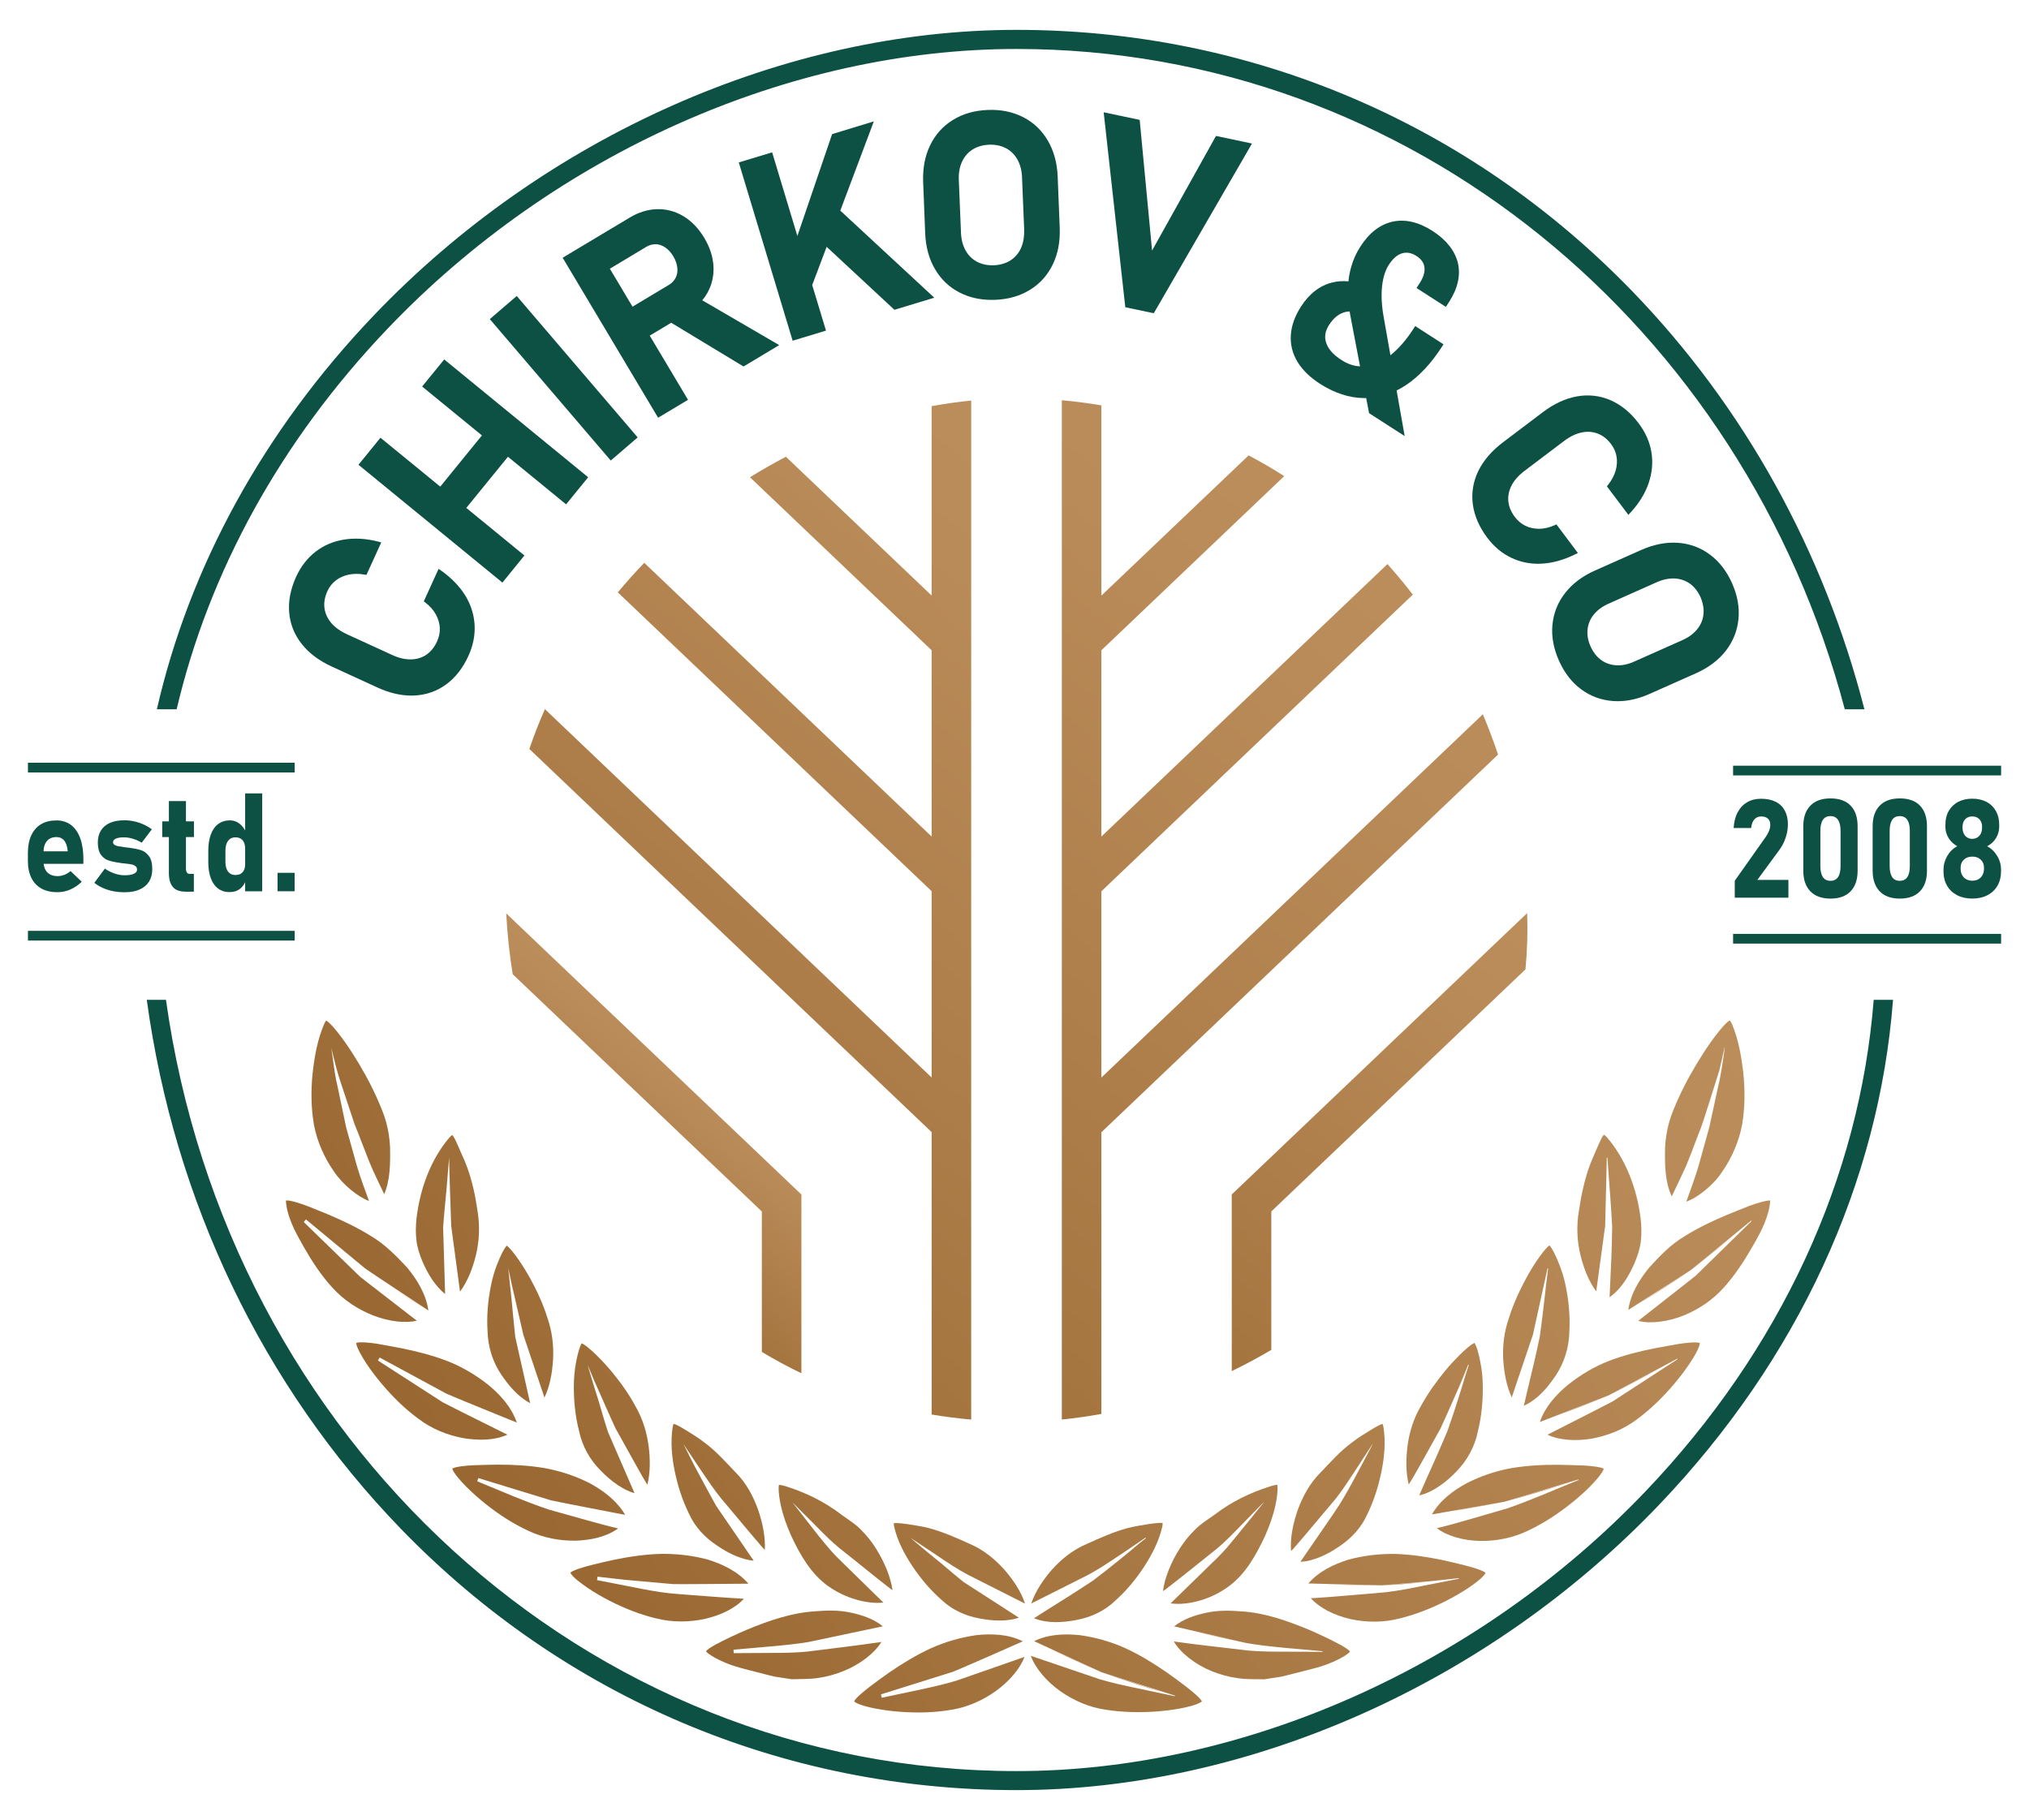 <svg width="107" height="96" viewBox="0 0 107 96" fill="none" xmlns="http://www.w3.org/2000/svg">
<path d="M105.529 40.389H91.395V40.901H105.529V40.389Z" fill="#0D5144"/>
<path d="M105.529 49.26H91.395V49.772H105.529V49.26Z" fill="#0D5144"/>
<path d="M91.476 46.468L93.12 44.14C93.193 44.035 93.252 43.927 93.294 43.819C93.336 43.707 93.356 43.606 93.356 43.512V43.505C93.356 43.366 93.315 43.258 93.231 43.181C93.148 43.104 93.03 43.066 92.877 43.066C92.727 43.066 92.606 43.118 92.515 43.223C92.425 43.327 92.366 43.477 92.349 43.672V43.676H91.424V43.672C91.445 43.352 91.514 43.073 91.639 42.843C91.764 42.609 91.931 42.435 92.14 42.313C92.352 42.191 92.595 42.132 92.87 42.132C93.169 42.132 93.423 42.184 93.635 42.289C93.847 42.393 94.007 42.547 94.118 42.749C94.229 42.951 94.285 43.191 94.285 43.477V43.481C94.285 43.714 94.246 43.948 94.17 44.178C94.093 44.408 93.989 44.617 93.854 44.805L92.675 46.412H94.312V47.35H91.483V46.468H91.476Z" fill="#0D5144"/>
<path d="M95.463 47.008C95.219 46.75 95.098 46.391 95.098 45.931V43.582C95.098 43.118 95.219 42.756 95.466 42.501C95.71 42.243 96.067 42.114 96.53 42.114C96.999 42.114 97.354 42.243 97.597 42.498C97.84 42.752 97.962 43.115 97.962 43.582V45.931C97.962 46.395 97.84 46.757 97.594 47.012C97.35 47.27 96.992 47.399 96.53 47.399C96.064 47.399 95.709 47.266 95.463 47.008ZM96.933 46.259C97.02 46.126 97.062 45.931 97.062 45.68V43.829C97.062 43.578 97.02 43.386 96.933 43.251C96.846 43.118 96.714 43.048 96.53 43.048C96.349 43.048 96.213 43.115 96.127 43.251C96.04 43.383 95.998 43.578 95.998 43.829V45.68C95.998 45.931 96.04 46.123 96.127 46.259C96.213 46.391 96.346 46.461 96.53 46.461C96.714 46.461 96.846 46.391 96.933 46.259Z" fill="#0D5144"/>
<path d="M99.12 47.008C98.876 46.75 98.755 46.391 98.755 45.931V43.582C98.755 43.118 98.876 42.756 99.123 42.501C99.367 42.243 99.725 42.114 100.187 42.114C100.656 42.114 101.011 42.243 101.254 42.498C101.497 42.752 101.619 43.115 101.619 43.582V45.931C101.619 46.395 101.497 46.757 101.251 47.012C101.007 47.27 100.649 47.399 100.187 47.399C99.718 47.399 99.363 47.266 99.12 47.008ZM100.587 46.259C100.674 46.126 100.715 45.931 100.715 45.68V43.829C100.715 43.578 100.674 43.386 100.587 43.251C100.5 43.118 100.368 43.048 100.184 43.048C99.999 43.048 99.867 43.115 99.78 43.251C99.693 43.383 99.652 43.578 99.652 43.829V45.68C99.652 45.931 99.693 46.123 99.78 46.259C99.867 46.391 99.999 46.461 100.184 46.461C100.368 46.461 100.503 46.391 100.587 46.259Z" fill="#0D5144"/>
<path d="M103.211 47.221C102.981 47.102 102.804 46.935 102.679 46.719C102.554 46.502 102.491 46.252 102.491 45.962V45.879C102.491 45.621 102.557 45.377 102.689 45.15C102.821 44.923 102.995 44.753 103.218 44.634C103.03 44.533 102.877 44.394 102.762 44.209C102.648 44.024 102.592 43.829 102.592 43.62V43.484C102.592 43.215 102.651 42.975 102.769 42.773C102.887 42.567 103.051 42.41 103.266 42.295C103.482 42.184 103.729 42.128 104.01 42.128C104.292 42.128 104.542 42.184 104.754 42.295C104.97 42.407 105.133 42.567 105.251 42.773C105.369 42.978 105.428 43.215 105.428 43.484V43.62C105.428 43.832 105.369 44.031 105.255 44.216C105.14 44.401 104.984 44.54 104.792 44.638C105.015 44.756 105.192 44.927 105.324 45.154C105.46 45.38 105.526 45.621 105.526 45.879V45.962C105.526 46.248 105.463 46.499 105.338 46.719C105.213 46.935 105.036 47.102 104.806 47.221C104.577 47.339 104.309 47.398 104.007 47.398C103.708 47.398 103.44 47.339 103.211 47.221ZM104.33 46.38C104.424 46.328 104.497 46.252 104.549 46.154C104.601 46.056 104.626 45.945 104.626 45.819V45.77C104.626 45.656 104.601 45.551 104.549 45.464C104.497 45.377 104.424 45.307 104.334 45.258C104.243 45.209 104.135 45.185 104.01 45.185C103.889 45.185 103.781 45.209 103.687 45.258C103.597 45.307 103.524 45.377 103.471 45.464C103.419 45.551 103.395 45.656 103.395 45.77V45.823C103.395 45.948 103.419 46.06 103.471 46.154C103.524 46.252 103.597 46.325 103.687 46.377C103.777 46.429 103.889 46.454 104.007 46.454C104.125 46.454 104.236 46.433 104.33 46.38ZM104.281 44.171C104.358 44.122 104.42 44.052 104.462 43.965C104.504 43.878 104.525 43.773 104.525 43.658V43.609C104.525 43.501 104.504 43.404 104.462 43.324C104.42 43.243 104.358 43.177 104.281 43.132C104.205 43.087 104.111 43.066 104.01 43.066C103.906 43.066 103.816 43.087 103.739 43.132C103.663 43.177 103.6 43.24 103.558 43.324C103.517 43.407 103.496 43.501 103.496 43.613V43.665C103.496 43.78 103.517 43.878 103.558 43.968C103.6 44.056 103.663 44.125 103.739 44.174C103.816 44.223 103.909 44.247 104.01 44.247C104.111 44.244 104.205 44.219 104.281 44.171Z" fill="#0D5144"/>
<path d="M15.541 49.1H1.474V49.612H15.541V49.1Z" fill="#0D5144"/>
<path d="M15.541 40.232H1.474V40.745H15.541V40.232Z" fill="#0D5144"/>
<path d="M9.316 37.412C11.023 30.144 14.805 23.249 20.429 17.348C29.244 8.1 41.651 2.583 53.608 2.583C74.378 2.583 91.946 17.212 97.285 37.412H98.321C96.183 29.091 92.001 21.486 86.075 15.358C77.471 6.469 65.941 1.575 53.605 1.575C41.376 1.575 28.702 7.212 19.699 16.651C13.887 22.747 9.994 29.886 8.273 37.412H9.316Z" fill="#0D5144"/>
<path d="M98.81 52.739C98.073 62.129 93.906 71.188 86.787 78.655C77.972 87.899 65.565 93.42 53.608 93.42C30.881 93.42 11.986 75.901 8.753 52.739H7.741C9.184 63.335 13.849 73.106 21.141 80.642C29.745 89.53 41.275 94.424 53.611 94.424C65.84 94.424 78.514 88.788 87.517 79.349C94.816 71.69 99.092 62.387 99.829 52.739H98.81Z" fill="#0D5144"/>
<path d="M27.037 51.387L40.176 63.904V71.311C40.851 71.716 41.546 72.092 42.262 72.437V63.008L26.696 48.18C26.752 49.261 26.867 50.331 27.037 51.387Z" fill="url(#paint0_linear_13_12725)"/>
<path d="M49.134 31.417L41.445 24.093C40.802 24.431 40.169 24.79 39.55 25.174L49.13 34.3V44.126L33.975 29.688C33.492 30.19 33.026 30.709 32.581 31.246L49.13 47.008V56.835L28.736 37.405C28.43 38.092 28.159 38.796 27.916 39.507L49.13 59.717V62.492V74.612C49.815 74.727 50.51 74.817 51.216 74.88V62.499V58.825V21.127C50.517 21.197 49.822 21.298 49.13 21.423V31.417H49.134Z" fill="url(#paint1_linear_13_12725)"/>
<path d="M80.533 48.166L64.957 63.004V72.322C65.666 71.98 66.361 71.604 67.043 71.203V63.9L80.446 51.132C80.537 50.156 80.572 49.166 80.533 48.166Z" fill="url(#paint2_linear_13_12725)"/>
<path d="M78.198 37.677L58.082 56.838V47.012L74.506 31.365C74.079 30.811 73.634 30.274 73.168 29.754L58.082 44.126V34.3L67.724 25.115C67.116 24.724 66.487 24.358 65.847 24.02L58.082 31.417V21.382C57.397 21.267 56.702 21.176 55.996 21.113V58.825V62.499V74.877C56.695 74.807 57.39 74.706 58.082 74.581V62.499V59.724L79.001 39.8C78.757 39.079 78.493 38.371 78.198 37.677Z" fill="url(#paint3_linear_13_12725)"/>
<path d="M23.266 30.099L23.13 30.005L22.348 31.72L22.435 31.786C22.678 31.974 22.866 32.187 22.991 32.421C23.116 32.651 23.182 32.888 23.193 33.128C23.203 33.369 23.154 33.606 23.047 33.836C22.908 34.142 22.716 34.376 22.483 34.536C22.251 34.693 21.976 34.777 21.67 34.78C21.354 34.787 21.02 34.707 20.669 34.543L18.291 33.452C17.937 33.288 17.659 33.086 17.457 32.846C17.262 32.609 17.144 32.347 17.11 32.065C17.075 31.783 17.127 31.486 17.266 31.18C17.37 30.953 17.516 30.765 17.707 30.618C17.899 30.469 18.128 30.367 18.385 30.312C18.646 30.256 18.927 30.256 19.22 30.308L19.324 30.326L20.106 28.611L19.949 28.569C19.313 28.405 18.709 28.37 18.145 28.461C17.579 28.551 17.071 28.767 16.64 29.102C16.209 29.437 15.865 29.88 15.618 30.42C15.323 31.068 15.198 31.703 15.25 32.309C15.302 32.919 15.524 33.477 15.91 33.965C16.293 34.453 16.831 34.857 17.513 35.167L19.89 36.258C20.516 36.548 21.124 36.691 21.698 36.691C21.747 36.691 21.795 36.691 21.844 36.687C22.466 36.659 23.033 36.464 23.523 36.105C24.013 35.749 24.409 35.24 24.705 34.592C24.948 34.055 25.059 33.508 25.028 32.961C24.997 32.414 24.83 31.887 24.527 31.396C24.225 30.918 23.801 30.479 23.266 30.099Z" fill="#0D5144"/>
<path d="M22.261 20.388L25.414 22.967L23.217 25.669L20.064 23.089L18.903 24.515L26.495 30.73L27.656 29.301L24.59 26.791L26.787 24.093L29.853 26.603L31.017 25.174L23.426 18.959L22.261 20.388Z" fill="#0D5144"/>
<path d="M27.25 15.612L25.83 16.833L32.208 24.293L33.628 23.072L27.25 15.612Z" fill="#0D5144"/>
<path d="M37.298 15.459C37.542 15.027 37.653 14.553 37.625 14.051C37.601 13.549 37.437 13.044 37.138 12.545C36.843 12.05 36.478 11.671 36.05 11.409C35.619 11.148 35.154 11.022 34.66 11.033C34.17 11.043 33.68 11.193 33.2 11.482L29.672 13.595L34.705 22.034L36.283 21.089L34.264 17.704L35.397 17.024L39.21 19.332L41.091 18.203L37.034 15.839C37.138 15.717 37.225 15.592 37.298 15.459ZM35.63 14.651C35.553 14.808 35.432 14.93 35.268 15.031L33.356 16.177L32.161 14.173L34.073 13.026C34.243 12.925 34.413 12.877 34.584 12.883C34.757 12.887 34.921 12.943 35.081 13.051C35.244 13.162 35.386 13.319 35.508 13.521C35.63 13.73 35.699 13.936 35.72 14.135C35.738 14.323 35.71 14.497 35.63 14.651Z" fill="#0D5144"/>
<path d="M46.082 6.403L43.882 7.073L42.05 12.447L40.719 8.035L38.96 8.568L41.8 17.972L43.559 17.439L42.832 15.037L43.593 13.019L47.167 16.341L49.27 15.703L44.313 11.109L46.082 6.403Z" fill="#0D5144"/>
<path d="M55.259 7.418C54.943 6.877 54.505 6.459 53.956 6.18C53.41 5.901 52.781 5.769 52.082 5.8C51.383 5.828 50.768 6.006 50.247 6.33C49.722 6.654 49.319 7.104 49.048 7.669C48.776 8.23 48.655 8.878 48.683 9.6L48.79 12.305C48.818 13.026 48.995 13.664 49.308 14.197C49.625 14.738 50.063 15.156 50.612 15.435C51.109 15.689 51.672 15.818 52.294 15.818C52.357 15.818 52.419 15.818 52.485 15.815C53.181 15.787 53.799 15.609 54.321 15.285C54.846 14.961 55.249 14.511 55.52 13.946C55.791 13.385 55.913 12.737 55.885 12.015L55.777 9.31C55.749 8.592 55.572 7.954 55.259 7.418ZM53.838 13.096C53.712 13.368 53.528 13.58 53.285 13.737C53.042 13.89 52.746 13.978 52.416 13.992C52.082 14.005 51.783 13.943 51.529 13.81C51.276 13.678 51.071 13.479 50.925 13.218C50.775 12.953 50.692 12.639 50.678 12.28L50.563 9.485C50.549 9.126 50.605 8.805 50.733 8.529C50.859 8.258 51.046 8.041 51.286 7.888C51.529 7.735 51.825 7.648 52.155 7.634C52.187 7.634 52.214 7.63 52.245 7.63C52.541 7.63 52.809 7.693 53.045 7.815C53.299 7.947 53.504 8.15 53.65 8.407C53.799 8.672 53.883 8.986 53.897 9.345L54.011 12.141C54.018 12.496 53.963 12.82 53.838 13.096Z" fill="#0D5144"/>
<path d="M60.755 13.215L60.111 6.421L60.101 6.323L58.203 5.923L59.343 16.206L60.845 16.523L66.024 7.571L64.126 7.17L60.755 13.215Z" fill="#0D5144"/>
<path d="M75.546 12.183C74.816 11.712 74.11 11.548 73.443 11.691C72.779 11.838 72.205 12.28 71.736 13.012C71.521 13.347 71.357 13.71 71.253 14.089C71.183 14.334 71.135 14.584 71.111 14.842C70.815 14.811 70.53 14.832 70.252 14.902C69.595 15.066 69.042 15.494 68.604 16.177C68.281 16.679 68.104 17.185 68.072 17.673C68.041 18.168 68.156 18.638 68.416 19.074C68.674 19.503 69.07 19.893 69.595 20.235C70.367 20.733 71.149 20.988 71.917 20.998C71.962 20.998 72.004 20.998 72.046 20.998L72.198 21.793L74.076 23.002L73.651 20.597C73.815 20.517 73.978 20.423 74.142 20.315C74.837 19.855 75.476 19.168 76.05 18.276L76.123 18.161L74.632 17.199L74.559 17.314C74.169 17.92 73.756 18.398 73.325 18.739L72.96 16.672C72.894 16.296 72.859 15.93 72.859 15.592C72.859 15.257 72.89 14.947 72.956 14.668C73.019 14.396 73.113 14.163 73.238 13.971C73.446 13.647 73.679 13.441 73.933 13.364C74.183 13.288 74.434 13.333 74.705 13.507C74.951 13.668 75.087 13.859 75.118 14.096C75.15 14.34 75.07 14.612 74.882 14.912L74.701 15.191L76.248 16.188L76.429 15.909C76.881 15.201 77.034 14.511 76.881 13.863C76.717 13.218 76.272 12.65 75.546 12.183ZM70.742 18.99C70.318 18.718 70.047 18.415 69.939 18.091C69.831 17.774 69.88 17.464 70.088 17.14C70.335 16.756 70.631 16.526 70.968 16.453C71.034 16.439 71.103 16.432 71.173 16.428C71.183 16.484 71.19 16.536 71.201 16.592L71.722 19.325C71.385 19.308 71.058 19.196 70.742 18.99Z" fill="#0D5144"/>
<path d="M83.21 29.169L82.077 27.659L81.98 27.705C81.698 27.83 81.424 27.893 81.16 27.893C80.885 27.886 80.656 27.841 80.44 27.733C80.225 27.628 80.04 27.471 79.887 27.269C79.686 27 79.568 26.722 79.543 26.439C79.515 26.157 79.575 25.878 79.714 25.606C79.856 25.327 80.089 25.07 80.398 24.836L82.487 23.257C82.797 23.023 83.11 22.873 83.416 22.811C83.718 22.748 84.003 22.772 84.264 22.873C84.528 22.974 84.764 23.163 84.966 23.431C85.115 23.63 85.209 23.849 85.251 24.09C85.289 24.331 85.272 24.578 85.199 24.832C85.122 25.09 84.99 25.338 84.806 25.568L84.74 25.652L85.873 27.157L85.984 27.039C86.429 26.558 86.749 26.038 86.937 25.498C87.124 24.954 87.177 24.404 87.09 23.863C87.003 23.323 86.777 22.811 86.422 22.337C85.995 21.768 85.498 21.357 84.938 21.113C84.379 20.869 83.784 20.799 83.172 20.907C82.564 21.012 81.952 21.294 81.354 21.748L79.265 23.327C78.667 23.78 78.229 24.289 77.958 24.846C77.687 25.408 77.59 26 77.67 26.603C77.75 27.203 78.007 27.799 78.434 28.367C78.789 28.837 79.216 29.197 79.71 29.427C80.145 29.632 80.614 29.737 81.111 29.737C81.18 29.737 81.25 29.733 81.32 29.73C81.89 29.698 82.477 29.531 83.061 29.242L83.21 29.169Z" fill="#0D5144"/>
<path d="M91.344 30.772C91.063 30.134 90.67 29.622 90.176 29.256C89.683 28.886 89.116 28.677 88.494 28.632C87.875 28.587 87.229 28.712 86.568 29.001L84.1 30.099C83.443 30.392 82.918 30.79 82.536 31.281C82.15 31.776 81.928 32.337 81.869 32.951C81.809 33.561 81.924 34.195 82.206 34.836C82.491 35.474 82.88 35.987 83.374 36.353C83.867 36.722 84.434 36.931 85.056 36.977C85.14 36.984 85.223 36.987 85.306 36.987C85.849 36.987 86.412 36.858 86.978 36.607L89.446 35.509C90.103 35.216 90.628 34.819 91.011 34.328C91.393 33.833 91.619 33.271 91.678 32.658C91.741 32.044 91.626 31.41 91.344 30.772ZM89.832 32.407C89.801 32.693 89.693 32.954 89.505 33.188C89.314 33.425 89.054 33.616 88.727 33.763L86.175 34.899C85.849 35.045 85.532 35.112 85.23 35.091C84.931 35.073 84.663 34.979 84.434 34.812C84.201 34.641 84.013 34.401 83.878 34.094C83.742 33.791 83.69 33.487 83.721 33.198C83.753 32.912 83.86 32.647 84.048 32.417C84.239 32.18 84.5 31.989 84.827 31.842L87.378 30.706C87.67 30.577 87.959 30.511 88.233 30.511C88.265 30.511 88.296 30.511 88.327 30.514C88.626 30.532 88.894 30.626 89.127 30.793C89.359 30.964 89.547 31.204 89.683 31.511C89.811 31.818 89.864 32.121 89.832 32.407Z" fill="#0D5144"/>
<path d="M2.19 46.872C1.957 46.743 1.777 46.555 1.655 46.307C1.533 46.06 1.471 45.764 1.471 45.415V45C1.471 44.634 1.53 44.324 1.648 44.066C1.766 43.808 1.936 43.613 2.162 43.477C2.388 43.341 2.66 43.275 2.976 43.275C3.275 43.275 3.529 43.355 3.744 43.515C3.956 43.676 4.119 43.909 4.231 44.216C4.342 44.523 4.398 44.892 4.398 45.325V45.565H2.058V44.906H3.574L3.563 44.823C3.539 44.61 3.476 44.446 3.379 44.328C3.278 44.213 3.146 44.153 2.979 44.153C2.76 44.153 2.593 44.223 2.475 44.362C2.357 44.502 2.295 44.701 2.295 44.955V45.426C2.295 45.677 2.361 45.872 2.489 46.008C2.621 46.144 2.802 46.213 3.038 46.213C3.16 46.213 3.278 46.189 3.396 46.144C3.515 46.098 3.622 46.032 3.72 45.945L4.311 46.51C4.133 46.684 3.932 46.82 3.713 46.917C3.49 47.015 3.268 47.06 3.042 47.06C2.708 47.064 2.427 47.001 2.19 46.872Z" fill="#0D5144"/>
<path d="M5.965 47.008C5.771 46.97 5.59 46.911 5.423 46.838C5.253 46.761 5.103 46.67 4.975 46.566L5.531 45.816C5.694 45.931 5.868 46.019 6.049 46.078C6.229 46.141 6.4 46.168 6.563 46.168C6.775 46.168 6.939 46.144 7.053 46.092C7.168 46.039 7.227 45.97 7.227 45.879C7.227 45.795 7.203 45.733 7.151 45.691C7.098 45.649 7.036 45.618 6.956 45.6C6.876 45.583 6.765 45.565 6.622 45.551C6.584 45.548 6.542 45.541 6.501 45.538C6.459 45.534 6.417 45.527 6.375 45.524C6.369 45.52 6.358 45.52 6.348 45.517C6.337 45.517 6.327 45.513 6.32 45.513C6.066 45.478 5.861 45.433 5.708 45.381C5.555 45.328 5.423 45.227 5.319 45.081C5.214 44.934 5.159 44.718 5.159 44.436C5.159 44.188 5.214 43.979 5.322 43.805C5.433 43.631 5.59 43.498 5.798 43.404C6.007 43.314 6.261 43.268 6.556 43.268C6.73 43.268 6.904 43.286 7.074 43.324C7.248 43.362 7.411 43.415 7.571 43.488C7.728 43.558 7.874 43.645 8.009 43.742L7.474 44.45C7.324 44.359 7.168 44.29 7.005 44.241C6.841 44.192 6.685 44.168 6.539 44.168C6.358 44.168 6.216 44.188 6.115 44.234C6.014 44.279 5.962 44.342 5.962 44.422C5.962 44.485 5.99 44.53 6.042 44.565C6.094 44.6 6.163 44.624 6.243 44.638C6.323 44.652 6.442 44.67 6.594 44.691C6.615 44.694 6.633 44.694 6.654 44.697C6.674 44.701 6.692 44.701 6.713 44.704C6.723 44.708 6.73 44.708 6.744 44.708C6.754 44.708 6.765 44.708 6.775 44.711C7.039 44.746 7.258 44.788 7.425 44.84C7.592 44.893 7.735 44.997 7.853 45.154C7.971 45.311 8.03 45.541 8.03 45.844C8.03 46.099 7.974 46.318 7.86 46.503C7.745 46.684 7.578 46.824 7.359 46.921C7.14 47.019 6.876 47.064 6.567 47.064C6.355 47.064 6.156 47.047 5.965 47.008Z" fill="#0D5144"/>
<path d="M8.555 43.324H10.227V44.153H8.555V43.324ZM9.114 46.782C8.975 46.618 8.906 46.374 8.906 46.053V42.254H9.806V45.813C9.806 45.903 9.823 45.973 9.855 46.022C9.886 46.071 9.935 46.095 10.001 46.095H10.223V47.033H9.768C9.472 47.029 9.253 46.949 9.114 46.782Z" fill="#0D5144"/>
<path d="M11.513 46.876C11.339 46.75 11.21 46.569 11.12 46.332C11.03 46.095 10.984 45.806 10.984 45.471V44.882C10.984 44.544 11.03 44.255 11.12 44.011C11.21 43.77 11.342 43.585 11.513 43.46C11.687 43.334 11.892 43.272 12.135 43.272C12.316 43.272 12.483 43.331 12.632 43.446C12.781 43.564 12.903 43.728 12.997 43.944L12.928 44.76C12.928 44.635 12.907 44.526 12.868 44.439C12.83 44.352 12.771 44.286 12.695 44.237C12.618 44.192 12.528 44.167 12.42 44.167C12.25 44.167 12.121 44.23 12.027 44.352C11.933 44.478 11.888 44.652 11.888 44.875V45.461C11.888 45.68 11.933 45.851 12.027 45.973C12.121 46.095 12.253 46.154 12.42 46.154C12.528 46.154 12.618 46.133 12.695 46.088C12.771 46.043 12.827 45.977 12.868 45.893C12.91 45.809 12.928 45.705 12.928 45.583L12.973 46.423C12.903 46.625 12.795 46.778 12.649 46.89C12.503 47.001 12.333 47.053 12.132 47.053C11.892 47.064 11.683 47.001 11.513 46.876ZM12.928 41.849H13.828V47.015H12.928V41.849Z" fill="#0D5144"/>
<path d="M14.638 46.039H15.538V47.011H14.638V46.039Z" fill="#0D5144"/>
<path d="M82.661 78.236L79.338 79.205C80.617 78.874 81.931 78.466 82.661 78.236Z" fill="url(#paint4_linear_13_12725)"/>
<path d="M58.085 88.202L55.238 86.92C55.909 87.237 56.966 87.721 58.085 88.202Z" fill="url(#paint5_linear_13_12725)"/>
<path d="M61.954 89.471L59.98 89.053C59.323 88.914 58.662 88.774 58.012 88.582L54.362 87.341C54.484 87.69 54.7 88.014 54.936 88.304C55.217 88.642 55.544 88.942 55.902 89.196C56.618 89.701 57.442 90.06 58.304 90.182C59.17 90.318 60.056 90.339 60.935 90.28C61.373 90.249 61.812 90.196 62.246 90.116C62.462 90.074 62.677 90.025 62.886 89.966C62.99 89.935 63.091 89.9 63.188 89.858C63.237 89.837 63.282 89.816 63.32 89.788C63.358 89.771 63.393 89.719 63.379 89.747V89.743C63.376 89.736 63.365 89.701 63.344 89.68C63.32 89.646 63.285 89.607 63.254 89.572C63.184 89.499 63.108 89.43 63.032 89.36C62.875 89.224 62.712 89.091 62.545 88.962C62.211 88.704 61.871 88.454 61.526 88.213C60.835 87.735 60.115 87.293 59.354 86.941C58.596 86.599 57.776 86.365 56.952 86.251C56.142 86.167 55.276 86.198 54.536 86.568L58.085 88.203L61.961 89.44L61.954 89.471Z" fill="url(#paint6_linear_13_12725)"/>
<path d="M75.204 78.052L74.843 78.875C75.222 78.798 75.573 78.61 75.896 78.394C76.23 78.171 76.532 77.902 76.81 77.61C77.377 77.031 77.773 76.306 77.936 75.504C78.131 74.716 78.208 73.897 78.194 73.085C78.19 72.677 78.152 72.28 78.072 71.879C78.037 71.68 77.992 71.482 77.94 71.29C77.912 71.196 77.884 71.098 77.846 71.011C77.829 70.966 77.808 70.924 77.787 70.886C77.78 70.868 77.766 70.851 77.756 70.837L77.707 70.861C77.676 70.875 77.634 70.907 77.599 70.927C77.526 70.976 77.453 71.036 77.384 71.095C77.241 71.213 77.106 71.339 76.974 71.471C76.709 71.736 76.452 72.012 76.212 72.304C75.736 72.886 75.295 73.5 74.933 74.162C74.551 74.811 74.321 75.532 74.224 76.285C74.144 76.954 74.13 77.659 74.29 78.307C74.565 77.868 74.825 77.387 75.086 76.93L75.972 75.337C76.23 74.786 76.466 74.228 76.716 73.671C76.967 73.117 77.2 72.552 77.425 71.987L77.457 71.998L77.279 72.552C77.088 73.193 76.748 74.302 76.341 75.456V75.459C75.948 76.4 75.51 77.38 75.204 78.052Z" fill="url(#paint7_linear_13_12725)"/>
<path d="M80.359 74.151C81.082 73.827 81.624 73.186 82.059 72.53C82.504 71.851 82.744 71.052 82.761 70.237C82.806 69.425 82.73 68.606 82.563 67.811C82.483 67.41 82.365 67.03 82.212 66.653C82.139 66.465 82.059 66.281 81.969 66.103C81.923 66.016 81.878 65.925 81.826 65.845C81.802 65.803 81.774 65.765 81.746 65.733C81.736 65.719 81.718 65.702 81.708 65.691L81.666 65.726C81.635 65.747 81.604 65.785 81.572 65.813C81.51 65.876 81.451 65.949 81.391 66.019C81.277 66.165 81.166 66.315 81.061 66.472C80.849 66.782 80.655 67.107 80.474 67.441C80.116 68.107 79.799 68.797 79.574 69.522C79.323 70.237 79.229 70.99 79.275 71.746C79.323 72.415 79.442 73.109 79.723 73.709L80.839 70.404L81.611 66.894L81.642 66.897L81.537 67.741C81.465 68.424 81.346 69.442 81.2 70.512C80.988 71.513 80.742 72.558 80.564 73.276L80.359 74.151Z" fill="url(#paint8_linear_13_12725)"/>
<path d="M79.341 79.206L76.275 79.767C77.005 79.645 78.145 79.446 79.341 79.206Z" fill="url(#paint9_linear_13_12725)"/>
<path d="M65.704 86.659L62.659 85.982C63.375 86.15 64.505 86.415 65.704 86.659Z" fill="url(#paint10_linear_13_12725)"/>
<path d="M80.669 74.016C80.645 74.03 80.621 74.043 80.6 74.054C80.621 74.043 80.645 74.033 80.669 74.016Z" fill="url(#paint11_linear_13_12725)"/>
<path d="M69.744 87.097V87.132L67.811 87.121C67.168 87.121 66.522 87.121 65.875 87.066L63.953 86.843C63.313 86.769 62.674 86.689 62.034 86.602H62.031H62.027L61.898 86.574C62.093 86.916 62.389 87.209 62.701 87.456C63.073 87.745 63.483 87.983 63.918 88.157C64.353 88.331 64.808 88.457 65.274 88.519C65.736 88.593 66.209 88.565 66.678 88.579L67.592 88.436C67.895 88.366 68.197 88.282 68.496 88.209C69.097 88.052 69.713 87.923 70.276 87.669C70.557 87.547 70.839 87.407 71.075 87.23C71.124 87.195 71.183 87.135 71.193 87.115C71.183 87.101 71.155 87.062 71.12 87.038C71.009 86.947 70.874 86.867 70.742 86.79C70.199 86.491 69.626 86.226 69.052 85.975C67.902 85.497 66.706 85.068 65.458 84.995C64.839 84.946 64.207 84.933 63.598 85.072C63.004 85.197 62.403 85.4 61.919 85.787L65.705 86.661C66.372 86.78 67.046 86.85 67.721 86.916C68.395 86.979 69.07 87.038 69.744 87.097Z" fill="url(#paint12_linear_13_12725)"/>
<path d="M55.283 84.877L54.529 85.359C55.238 85.641 56.037 85.592 56.774 85.449C57.532 85.306 58.255 84.975 58.815 84.431C59.395 83.912 59.896 83.309 60.327 82.654C60.751 82.002 61.119 81.291 61.29 80.545C61.297 80.499 61.307 80.454 61.311 80.409C61.314 80.384 61.314 80.356 61.311 80.339C61.3 80.336 61.283 80.329 61.265 80.332C61.227 80.329 61.182 80.325 61.137 80.329C60.953 80.336 60.761 80.364 60.574 80.391C60.195 80.454 59.806 80.51 59.444 80.607C58.707 80.81 57.998 81.127 57.292 81.448C56.587 81.747 55.978 82.232 55.464 82.807C55.012 83.33 54.605 83.929 54.383 84.581L57.39 83.068C57.914 82.786 58.415 82.451 58.916 82.117C59.416 81.782 59.917 81.451 60.41 81.106L60.431 81.134L60.021 81.461C59.524 81.883 58.617 82.633 57.629 83.379C56.792 83.933 55.902 84.494 55.283 84.877Z" fill="url(#paint13_linear_13_12725)"/>
<path d="M69.177 83.302C69.195 83.284 69.212 83.267 69.23 83.253C69.209 83.267 69.195 83.284 69.177 83.302Z" fill="url(#paint14_linear_13_12725)"/>
<path d="M66.518 86.784C66.243 86.745 65.972 86.707 65.701 86.658C65.976 86.707 66.25 86.749 66.518 86.784Z" fill="url(#paint15_linear_13_12725)"/>
<path d="M72.879 83.619C73.717 83.598 74.534 83.507 75.236 83.438C75.124 83.445 75.017 83.458 74.905 83.465L72.879 83.619Z" fill="url(#paint16_linear_13_12725)"/>
<path d="M70.699 79.265C70.682 79.29 70.668 79.317 70.651 79.345C70.578 79.453 70.505 79.561 70.432 79.673C70.39 79.736 70.352 79.802 70.306 79.865L68.579 82.378C68.93 82.371 69.281 82.263 69.611 82.13C69.969 81.984 70.303 81.792 70.623 81.573C71.266 81.144 71.808 80.565 72.118 79.847C72.458 79.143 72.695 78.39 72.851 77.623C73.007 76.86 73.08 76.062 72.962 75.305C72.952 75.236 72.924 75.141 72.91 75.11C72.903 75.11 72.896 75.11 72.882 75.114C72.847 75.124 72.806 75.141 72.764 75.159C72.601 75.236 72.434 75.337 72.27 75.438C71.94 75.643 71.61 75.842 71.308 76.079C70.682 76.532 70.168 77.121 69.625 77.686C69.076 78.233 68.701 78.924 68.433 79.656C68.197 80.346 68.033 81.088 68.082 81.813L68.204 81.695C68.961 80.823 69.698 79.931 70.442 79.049C70.8 78.596 71.116 78.108 71.433 77.623L72.385 76.166L72.392 76.17L71.878 77.146C71.589 77.676 71.214 78.415 70.783 79.129C70.755 79.174 70.727 79.22 70.699 79.265Z" fill="url(#paint17_linear_13_12725)"/>
<path d="M76.925 83.242L76.928 83.277L75.031 83.65C74.398 83.779 73.765 83.904 73.122 83.981C72.479 84.047 71.836 84.092 71.193 84.148C70.55 84.204 69.907 84.256 69.264 84.298H69.26H69.257L69.125 84.295C69.361 84.567 69.674 84.783 69.994 84.957C70.38 85.159 70.797 85.305 71.221 85.403C72.072 85.588 72.969 85.588 73.817 85.368C74.669 85.159 75.5 84.828 76.289 84.427C76.685 84.225 77.067 84.002 77.436 83.758C77.62 83.636 77.801 83.503 77.968 83.367C78.051 83.298 78.135 83.225 78.208 83.148C78.242 83.109 78.277 83.071 78.305 83.033C78.333 83.001 78.347 82.939 78.347 82.97L78.343 82.96C78.357 82.987 78.326 82.942 78.288 82.925C78.253 82.9 78.208 82.879 78.162 82.859C78.072 82.817 77.975 82.785 77.877 82.75C77.683 82.684 77.481 82.628 77.279 82.576C76.876 82.472 76.466 82.377 76.056 82.287C75.239 82.116 74.408 81.994 73.574 81.966C72.747 81.952 71.902 82.053 71.099 82.269C70.324 82.517 69.542 82.89 68.996 83.524L72.875 83.622L74.898 83.451C75.58 83.399 76.251 83.315 76.925 83.242Z" fill="url(#paint18_linear_13_12725)"/>
<path d="M63.901 82.458L61.732 84.574C62.25 84.644 62.785 84.567 63.289 84.421C63.824 84.267 64.328 84.016 64.777 83.692C65.684 83.037 66.251 82.012 66.723 80.994C66.949 80.478 67.144 79.941 67.262 79.391C67.321 79.115 67.363 78.836 67.373 78.561C67.373 78.495 67.373 78.425 67.367 78.366C67.363 78.345 67.359 78.335 67.356 78.321C67.266 78.321 67.127 78.359 67.005 78.394C65.945 78.725 64.937 79.213 64.047 79.9L64.036 79.907C63.689 80.151 63.324 80.374 63.028 80.677C62.726 80.97 62.455 81.308 62.222 81.667C61.989 82.026 61.791 82.413 61.631 82.814C61.492 83.173 61.374 83.546 61.332 83.926L61.478 83.828C62.389 83.127 63.282 82.399 64.179 81.684C64.62 81.315 65.02 80.9 65.423 80.485L66.633 79.244L66.64 79.251L65.952 80.109L64.965 81.322C64.638 81.726 64.28 82.103 63.901 82.458Z" fill="url(#paint19_linear_13_12725)"/>
<path d="M61.422 89.297L58.085 88.202C59.354 88.662 60.699 89.081 61.422 89.297Z" fill="url(#paint20_linear_13_12725)"/>
<path d="M84.844 73.594L81.931 74.748C82.626 74.486 83.714 74.068 84.844 73.594Z" fill="url(#paint21_linear_13_12725)"/>
<path d="M90.902 55.486L90.648 56.545C90.767 56.082 90.853 55.709 90.902 55.486Z" fill="url(#paint22_linear_13_12725)"/>
<path d="M87.68 72.109L84.844 73.598C85.897 73.068 86.978 72.489 87.68 72.109Z" fill="url(#paint23_linear_13_12725)"/>
<path d="M72.879 83.619L69.761 83.566C70.498 83.587 71.659 83.619 72.879 83.619Z" fill="url(#paint24_linear_13_12725)"/>
<path d="M92.369 64.409L89.401 67.312H89.397L86.394 69.672C86.742 69.763 87.127 69.763 87.493 69.721C87.924 69.669 88.351 69.561 88.758 69.4C89.568 69.076 90.319 68.574 90.906 67.915C91.5 67.257 91.99 66.5 92.439 65.716C92.661 65.322 92.887 64.932 93.051 64.52C93.134 64.315 93.207 64.102 93.263 63.889C93.287 63.781 93.315 63.673 93.329 63.569C93.336 63.516 93.343 63.461 93.346 63.412C93.35 63.387 93.346 63.349 93.346 63.328C93.332 63.325 93.311 63.321 93.29 63.325C93.249 63.325 93.197 63.332 93.151 63.342C93.054 63.359 92.953 63.384 92.856 63.412C92.658 63.468 92.46 63.534 92.265 63.603C91.876 63.75 91.487 63.914 91.097 64.071C90.325 64.395 89.564 64.754 88.852 65.2C88.129 65.625 87.531 66.242 86.968 66.866C86.446 67.504 85.987 68.257 85.869 69.094L89.175 66.988L92.349 64.381L92.369 64.409Z" fill="url(#paint25_linear_13_12725)"/>
<path d="M89.175 66.989L86.353 68.822C86.964 68.442 88.056 67.755 89.175 66.989Z" fill="url(#paint26_linear_13_12725)"/>
<path d="M91.688 64.96L89.175 66.988C90.11 66.26 91.069 65.472 91.688 64.96Z" fill="url(#paint27_linear_13_12725)"/>
<path d="M88.462 71.698L85.052 73.915C84.458 74.232 83.849 74.531 83.248 74.842L81.611 75.675C81.934 75.835 82.313 75.912 82.678 75.943C83.112 75.978 83.55 75.954 83.978 75.877C84.833 75.717 85.664 75.375 86.363 74.838C87.072 74.308 87.711 73.681 88.288 72.998C88.577 72.656 88.851 72.301 89.098 71.931C89.223 71.746 89.342 71.555 89.446 71.359C89.498 71.262 89.547 71.164 89.585 71.063C89.602 71.014 89.62 70.966 89.63 70.917C89.641 70.889 89.637 70.851 89.641 70.84C89.63 70.837 89.602 70.823 89.574 70.823C89.533 70.816 89.481 70.812 89.432 70.809C89.335 70.805 89.23 70.812 89.129 70.819C88.924 70.833 88.719 70.861 88.514 70.892C88.108 70.959 87.69 71.042 87.28 71.115C86.46 71.276 85.647 71.481 84.864 71.778C84.089 72.078 83.356 72.513 82.699 73.036C82.063 73.559 81.479 74.207 81.204 75.006L84.844 73.597L88.445 71.67L88.462 71.698Z" fill="url(#paint28_linear_13_12725)"/>
<path d="M84.882 68.425C85.511 67.982 85.918 67.278 86.221 66.574C86.367 66.208 86.495 65.831 86.533 65.444C86.575 65.054 86.565 64.656 86.519 64.266C86.325 62.712 85.748 61.167 84.75 59.996C84.698 59.937 84.608 59.864 84.583 59.857C84.569 59.874 84.514 59.926 84.49 59.982C84.399 60.142 84.323 60.324 84.243 60.505C84.093 60.871 83.919 61.233 83.791 61.596C83.537 62.335 83.374 63.109 83.262 63.886C83.13 64.663 83.162 65.444 83.346 66.208C83.516 66.884 83.77 67.567 84.177 68.118L84.649 64.66L84.736 61.063H84.768L84.827 61.906C84.882 62.59 84.959 63.611 85.018 64.691C85.007 65.856 84.948 67.076 84.91 67.804L84.882 68.425Z" fill="url(#paint29_linear_13_12725)"/>
<path d="M83.248 78.066C81.996 78.568 80.766 79.126 79.483 79.565L77.54 80.13C76.949 80.293 76.383 80.468 75.774 80.607C76.059 80.83 76.414 80.98 76.765 81.088C77.182 81.21 77.617 81.273 78.055 81.28C78.927 81.294 79.803 81.116 80.592 80.733C81.388 80.356 82.136 79.868 82.834 79.314C83.182 79.039 83.519 78.742 83.832 78.429C83.988 78.272 84.141 78.108 84.28 77.937C84.35 77.85 84.416 77.766 84.475 77.676C84.503 77.63 84.531 77.585 84.548 77.543C84.569 77.508 84.572 77.442 84.576 77.474L84.572 77.463C84.593 77.494 84.551 77.449 84.513 77.442C84.472 77.425 84.426 77.414 84.378 77.404C84.28 77.379 84.18 77.365 84.079 77.352C83.874 77.324 83.668 77.31 83.46 77.299C83.046 77.282 82.622 77.275 82.205 77.264C81.371 77.257 80.533 77.303 79.709 77.439C78.892 77.585 78.086 77.857 77.342 78.237C76.626 78.627 75.927 79.15 75.514 79.882L79.341 79.213L83.237 78.038L83.248 78.066Z" fill="url(#paint30_linear_13_12725)"/>
<path d="M89.783 59.323C89.79 59.302 89.797 59.281 89.804 59.261C89.79 59.306 89.772 59.348 89.755 59.393C89.765 59.369 89.772 59.348 89.783 59.323Z" fill="url(#paint31_linear_13_12725)"/>
<path d="M85.146 68.243C85.136 68.254 85.122 68.264 85.111 68.271C85.125 68.264 85.136 68.254 85.146 68.243Z" fill="url(#paint32_linear_13_12725)"/>
<path d="M75.639 79.635C75.656 79.61 75.671 79.586 75.688 79.564C75.671 79.589 75.656 79.61 75.639 79.635Z" fill="url(#paint33_linear_13_12725)"/>
<path d="M90.648 56.546L90.947 55.256H90.958C90.857 55.96 90.766 56.668 90.596 57.358L90.144 59.446L89.574 61.502C89.386 62.14 89.147 62.761 88.928 63.385C89.293 63.252 89.626 63.026 89.932 62.775C90.28 62.492 90.582 62.168 90.829 61.795C91.333 61.06 91.702 60.212 91.868 59.338C92.021 58.449 92.028 57.535 91.938 56.636C91.837 55.744 91.681 54.827 91.337 54.018C91.316 53.97 91.288 53.924 91.264 53.883C91.253 53.855 91.229 53.834 91.218 53.823C91.215 53.83 91.198 53.834 91.159 53.862C91.121 53.883 91.083 53.921 91.045 53.959C90.888 54.106 90.746 54.276 90.607 54.451C90.329 54.803 90.071 55.172 89.825 55.552C89.338 56.312 88.889 57.103 88.514 57.926C88.333 58.341 88.146 58.755 88.024 59.188C87.902 59.623 87.833 60.07 87.808 60.523C87.791 61.394 87.791 62.314 88.159 63.109C88.399 62.6 88.65 62.091 88.882 61.579C89.115 61.035 89.317 60.477 89.529 59.923C89.758 59.376 89.929 58.808 90.106 58.243L90.641 56.549C90.648 56.549 90.648 56.549 90.648 56.546Z" fill="url(#paint34_linear_13_12725)"/>
<path d="M89.922 58.902C90.2 58.055 90.436 57.215 90.641 56.566L90.124 58.25C90.057 58.466 89.991 58.682 89.922 58.902Z" fill="url(#paint35_linear_13_12725)"/>
<path d="M19.577 65.207C18.868 64.761 18.106 64.399 17.335 64.071C16.949 63.914 16.556 63.747 16.17 63.601C15.976 63.527 15.777 63.461 15.579 63.405C15.482 63.377 15.381 63.353 15.284 63.336C15.235 63.329 15.187 63.322 15.141 63.322C15.12 63.318 15.096 63.322 15.082 63.325C15.082 63.346 15.075 63.385 15.082 63.412C15.086 63.465 15.093 63.517 15.1 63.569C15.117 63.677 15.141 63.785 15.166 63.893C15.221 64.109 15.294 64.319 15.378 64.524C15.541 64.939 15.771 65.326 15.989 65.72C16.434 66.501 16.924 67.261 17.526 67.916C18.117 68.571 18.871 69.07 19.681 69.387C20.088 69.544 20.512 69.655 20.943 69.704C21.287 69.739 21.648 69.742 21.979 69.662L19.003 67.358L19 67.355L18.996 67.351L16.017 64.458L16.135 64.322L19.24 66.895C19.785 67.275 20.341 67.634 20.898 68.007L22.59 69.122C22.469 68.268 22.003 67.508 21.471 66.86C20.898 66.246 20.296 65.633 19.577 65.207Z" fill="url(#paint36_linear_13_12725)"/>
<path d="M20.756 67.981C21.802 68.658 22.588 69.128 22.588 69.128L20.895 68.069C20.846 68.041 20.801 68.013 20.756 67.981Z" fill="url(#paint37_linear_13_12725)"/>
<path d="M17.477 55.259C17.477 55.263 17.526 55.493 17.617 55.869C17.571 55.667 17.526 55.465 17.477 55.259Z" fill="url(#paint38_linear_13_12725)"/>
<path d="M22.511 68.734C22.514 68.755 22.521 68.773 22.525 68.791C22.521 68.773 22.518 68.752 22.511 68.734Z" fill="url(#paint39_linear_13_12725)"/>
<path d="M27.109 74.657C27.12 74.678 27.127 74.696 27.138 74.714C27.127 74.696 27.116 74.675 27.109 74.657Z" fill="url(#paint40_linear_13_12725)"/>
<path d="M27.256 75.033L25.803 74.486C26.665 74.817 27.256 75.033 27.256 75.033Z" fill="url(#paint41_linear_13_12725)"/>
<path d="M25.733 73.033C25.072 72.513 24.339 72.081 23.564 71.781C22.782 71.485 21.968 71.276 21.151 71.112C20.741 71.039 20.324 70.955 19.917 70.885C19.712 70.854 19.507 70.826 19.302 70.812C19.201 70.805 19.097 70.802 19 70.805C18.951 70.805 18.902 70.809 18.857 70.819C18.816 70.819 18.767 70.854 18.791 70.83L18.784 70.84C18.791 70.816 18.784 70.879 18.798 70.92C18.808 70.966 18.826 71.018 18.847 71.067C18.885 71.164 18.937 71.265 18.986 71.363C19.09 71.558 19.208 71.75 19.33 71.935C19.58 72.308 19.851 72.663 20.14 73.005C20.717 73.688 21.357 74.319 22.073 74.842C22.775 75.375 23.605 75.71 24.461 75.863C25.225 75.985 26.07 75.989 26.758 75.675L25.166 74.884C24.561 74.58 23.953 74.284 23.352 73.97L19.931 71.764L20.022 71.607L23.55 73.517C24.155 73.779 24.77 74.023 25.385 74.277L27.255 75.037C26.974 74.218 26.379 73.562 25.733 73.033Z" fill="url(#paint42_linear_13_12725)"/>
<path d="M38.018 79.025C38.765 79.903 39.495 80.802 40.253 81.674L40.333 81.751C40.368 81.05 40.215 80.325 39.986 79.656C39.725 78.924 39.356 78.226 38.807 77.679C38.265 77.115 37.75 76.525 37.125 76.072C36.822 75.835 36.492 75.636 36.162 75.431C35.998 75.333 35.832 75.229 35.665 75.156C35.623 75.138 35.585 75.121 35.547 75.11C35.533 75.107 35.529 75.107 35.522 75.107C35.508 75.138 35.48 75.232 35.47 75.302C35.355 76.055 35.428 76.853 35.585 77.616C35.745 78.383 35.984 79.136 36.329 79.833C36.645 80.548 37.184 81.109 37.827 81.534C38.147 81.751 38.477 81.942 38.831 82.085C39.127 82.204 39.44 82.298 39.746 82.322L37.771 79.436C37.465 78.899 37.184 78.352 36.888 77.812C36.589 77.278 36.315 76.707 36.04 76.17L37.007 77.616C37.333 78.094 37.657 78.579 38.018 79.025Z" fill="url(#paint43_linear_13_12725)"/>
<path d="M32.456 75.334L33.342 76.927C33.603 77.39 33.863 77.875 34.138 78.317C34.301 77.666 34.291 76.958 34.207 76.285C34.11 75.536 33.881 74.811 33.502 74.159C33.144 73.493 32.699 72.88 32.216 72.301C31.972 72.012 31.719 71.736 31.451 71.475C31.319 71.343 31.18 71.217 31.037 71.102C30.968 71.043 30.895 70.987 30.822 70.938C30.787 70.917 30.745 70.886 30.714 70.872L30.676 70.855C30.665 70.865 30.658 70.882 30.651 70.896C30.631 70.935 30.613 70.977 30.596 71.022C30.561 71.109 30.533 71.207 30.505 71.301C30.453 71.492 30.408 71.688 30.373 71.886C30.3 72.287 30.266 72.681 30.262 73.089C30.255 73.897 30.339 74.713 30.54 75.494C30.71 76.289 31.103 76.993 31.67 77.561C31.948 77.847 32.247 78.112 32.577 78.331C32.852 78.516 33.154 78.676 33.464 78.764L32.066 75.543C31.889 75.01 31.736 74.466 31.579 73.932C31.225 72.824 30.989 71.994 30.989 71.994C31.211 72.545 31.461 73.124 31.712 73.671C31.958 74.225 32.198 74.783 32.456 75.334Z" fill="url(#paint44_linear_13_12725)"/>
<path d="M27.159 68.651C27.047 68.069 26.933 67.483 26.808 66.894C26.811 66.894 26.947 67.63 27.159 68.651Z" fill="url(#paint45_linear_13_12725)"/>
<path d="M23.683 61.063C23.683 61.066 23.683 61.37 23.686 61.861C23.686 61.596 23.69 61.331 23.683 61.063Z" fill="url(#paint46_linear_13_12725)"/>
<path d="M28.712 73.716C29.001 73.113 29.122 72.416 29.164 71.743C29.209 70.987 29.119 70.231 28.869 69.516C28.643 68.791 28.326 68.101 27.961 67.435C27.777 67.104 27.579 66.783 27.367 66.473C27.263 66.316 27.148 66.166 27.033 66.023C26.974 65.954 26.915 65.88 26.852 65.818C26.821 65.79 26.79 65.751 26.759 65.731L26.724 65.706C26.713 65.716 26.7 65.727 26.693 65.741C26.665 65.772 26.64 65.814 26.613 65.853C26.561 65.933 26.515 66.02 26.47 66.107C26.383 66.285 26.303 66.469 26.23 66.658C26.081 67.034 25.966 67.414 25.89 67.815C25.73 68.606 25.66 69.425 25.712 70.231C25.737 71.043 25.977 71.82 26.422 72.489C26.828 73.092 27.332 73.685 27.958 74.013L27.172 70.52V70.516C27.096 69.805 27.03 69.101 26.964 68.407C26.863 67.512 26.804 66.891 26.804 66.891C27.044 68.041 27.329 69.206 27.596 70.398L28.712 73.716Z" fill="url(#paint47_linear_13_12725)"/>
<path d="M24.259 68.131C24.669 67.577 24.93 66.89 25.097 66.211C25.281 65.447 25.312 64.666 25.184 63.886C25.076 63.105 24.909 62.331 24.645 61.596C24.517 61.233 24.336 60.874 24.186 60.508C24.106 60.33 24.03 60.145 23.936 59.989C23.912 59.933 23.863 59.888 23.849 59.87C23.825 59.881 23.745 59.95 23.696 60.006C22.702 61.174 22.146 62.721 21.965 64.269C21.923 64.656 21.916 65.05 21.962 65.433C22.003 65.813 22.132 66.183 22.278 66.542C22.556 67.187 22.942 67.828 23.474 68.257L23.369 64.754C23.408 64.13 23.477 63.502 23.533 62.885C23.543 62.763 23.554 62.648 23.564 62.526C23.63 61.651 23.686 61.059 23.686 61.059C23.7 62.233 23.759 63.432 23.794 64.656L24.259 68.131Z" fill="url(#paint48_linear_13_12725)"/>
<path d="M42.978 84.992C41.73 85.072 40.535 85.487 39.381 85.965C38.807 86.212 38.233 86.477 37.688 86.773C37.552 86.85 37.42 86.93 37.309 87.021C37.274 87.045 37.246 87.087 37.232 87.101C37.243 87.122 37.302 87.185 37.354 87.22C37.59 87.397 37.872 87.54 38.154 87.662C38.717 87.917 39.332 88.049 39.933 88.206C40.236 88.283 40.535 88.366 40.841 88.436L41.755 88.576C42.224 88.558 42.697 88.579 43.159 88.506C43.621 88.44 44.077 88.311 44.511 88.133C44.946 87.955 45.356 87.718 45.724 87.429C46.016 87.195 46.294 86.92 46.482 86.606L46.413 86.62H46.409H46.406C45.766 86.714 45.127 86.798 44.487 86.878L42.565 87.118C41.918 87.181 41.268 87.188 40.625 87.188L38.692 87.199L38.682 87.017L40.67 86.843C41.334 86.784 41.995 86.718 42.648 86.61L46.555 85.784C46.062 85.383 45.446 85.184 44.838 85.055C44.23 84.926 43.597 84.94 42.978 84.992Z" fill="url(#paint49_linear_13_12725)"/>
<path d="M46.555 85.79L45.217 86.111C46.02 85.922 46.555 85.79 46.555 85.79Z" fill="url(#paint50_linear_13_12725)"/>
<path d="M32.668 79.475C32.772 79.611 32.87 79.75 32.953 79.9C32.89 79.771 32.79 79.624 32.668 79.475Z" fill="url(#paint51_linear_13_12725)"/>
<path d="M46.235 85.561C46.347 85.63 46.454 85.704 46.555 85.791C46.468 85.714 46.361 85.637 46.235 85.561Z" fill="url(#paint52_linear_13_12725)"/>
<path d="M51.477 86.251C50.653 86.369 49.836 86.606 49.078 86.948C48.317 87.3 47.597 87.739 46.902 88.213C46.558 88.454 46.217 88.705 45.88 88.959C45.713 89.088 45.55 89.217 45.393 89.357C45.317 89.426 45.237 89.496 45.171 89.569C45.136 89.604 45.105 89.642 45.081 89.681C45.06 89.705 45.049 89.74 45.046 89.747V89.751C45.035 89.73 45.07 89.778 45.108 89.796C45.147 89.82 45.195 89.845 45.244 89.866C45.341 89.907 45.442 89.942 45.546 89.974C45.755 90.036 45.971 90.085 46.186 90.127C46.617 90.207 47.055 90.263 47.496 90.294C48.376 90.357 49.262 90.34 50.128 90.193C50.993 90.064 51.81 89.702 52.523 89.193C52.877 88.935 53.204 88.639 53.482 88.3C53.705 88.029 53.906 87.722 54.028 87.398L50.441 88.649C49.791 88.844 49.13 88.994 48.473 89.134L46.499 89.552L46.457 89.374L50.267 88.178C50.879 87.927 51.477 87.652 52.092 87.391L53.938 86.575C53.173 86.192 52.297 86.164 51.477 86.251Z" fill="url(#paint53_linear_13_12725)"/>
<path d="M53.931 86.571L52.548 87.219C53.375 86.839 53.931 86.571 53.931 86.571Z" fill="url(#paint54_linear_13_12725)"/>
<path d="M31.09 78.23C30.343 77.853 29.536 77.585 28.719 77.438C27.895 77.299 27.061 77.254 26.227 77.257C25.81 77.264 25.389 77.271 24.972 77.288C24.763 77.299 24.558 77.313 24.353 77.341C24.252 77.355 24.148 77.369 24.054 77.393C24.006 77.403 23.957 77.417 23.919 77.435C23.877 77.445 23.835 77.487 23.856 77.463L23.853 77.473C23.856 77.449 23.86 77.511 23.881 77.546C23.901 77.592 23.926 77.637 23.957 77.679C24.016 77.769 24.082 77.857 24.152 77.94C24.291 78.111 24.444 78.275 24.6 78.432C24.913 78.745 25.25 79.042 25.598 79.321C26.293 79.875 27.044 80.366 27.843 80.736C28.636 81.116 29.512 81.283 30.381 81.266C31.152 81.238 31.98 81.07 32.595 80.621C32.008 80.488 31.455 80.324 30.885 80.171L28.938 79.624C27.645 79.192 26.418 78.644 25.167 78.135L25.226 77.965L29.046 79.136C29.689 79.275 30.335 79.39 30.989 79.523L32.963 79.903C32.529 79.153 31.82 78.627 31.09 78.23Z" fill="url(#paint55_linear_13_12725)"/>
<path d="M32.953 79.9L31.434 79.645C32.337 79.802 32.953 79.9 32.953 79.9Z" fill="url(#paint56_linear_13_12725)"/>
<path d="M39.471 83.535L37.91 83.587C38.838 83.563 39.471 83.535 39.471 83.535Z" fill="url(#paint57_linear_13_12725)"/>
<path d="M39.112 83.176C39.237 83.287 39.363 83.402 39.47 83.535C39.383 83.423 39.255 83.298 39.112 83.176Z" fill="url(#paint58_linear_13_12725)"/>
<path d="M34.851 81.963C34.017 81.987 33.186 82.109 32.369 82.276C31.963 82.364 31.549 82.458 31.146 82.562C30.944 82.615 30.742 82.67 30.548 82.737C30.451 82.771 30.353 82.803 30.263 82.845C30.218 82.865 30.172 82.886 30.138 82.911C30.099 82.928 30.068 82.977 30.082 82.953L30.079 82.963C30.075 82.935 30.093 82.998 30.12 83.029C30.148 83.068 30.183 83.106 30.218 83.144C30.291 83.221 30.374 83.294 30.457 83.364C30.628 83.503 30.808 83.632 30.989 83.758C31.358 84.005 31.744 84.228 32.136 84.431C32.925 84.835 33.753 85.166 34.608 85.368C35.456 85.581 36.353 85.574 37.201 85.386C37.945 85.208 38.72 84.884 39.234 84.326H39.169H39.165H39.161C38.518 84.291 37.875 84.242 37.232 84.194C36.589 84.141 35.95 84.103 35.3 84.04C34.653 83.967 34.017 83.845 33.384 83.719L31.486 83.347L31.511 83.165C32.171 83.242 32.832 83.326 33.492 83.378L35.477 83.556C36.134 83.566 36.791 83.552 37.458 83.552L39.467 83.535C38.908 82.886 38.112 82.51 37.326 82.263C36.523 82.046 35.678 81.952 34.851 81.963Z" fill="url(#paint59_linear_13_12725)"/>
<path d="M18.697 59.295C18.965 59.944 19.205 60.609 19.465 61.258C19.702 61.843 19.99 62.412 20.262 62.99C20.581 62.237 20.585 61.355 20.571 60.526C20.55 60.076 20.484 59.63 20.366 59.198C20.251 58.766 20.067 58.354 19.886 57.936C19.518 57.11 19.076 56.319 18.59 55.559C18.346 55.179 18.089 54.809 17.811 54.457C17.672 54.283 17.529 54.109 17.373 53.966C17.335 53.927 17.296 53.893 17.258 53.868C17.227 53.84 17.209 53.837 17.206 53.83C17.196 53.84 17.175 53.861 17.164 53.886C17.14 53.924 17.112 53.973 17.091 54.022C16.744 54.827 16.58 55.743 16.483 56.639C16.393 57.539 16.403 58.455 16.559 59.341C16.726 60.216 17.098 61.063 17.609 61.791C17.86 62.161 18.162 62.481 18.506 62.764C18.798 63.001 19.118 63.217 19.459 63.349C19.243 62.743 19.01 62.143 18.826 61.516L18.252 59.459L17.814 57.368C17.693 56.876 17.623 56.364 17.554 55.858C17.498 55.486 17.47 55.263 17.47 55.263C17.63 55.932 17.8 56.636 18.033 57.295L18.697 59.295Z" fill="url(#paint60_linear_13_12725)"/>
<path d="M51.042 83.064L54.056 84.588C53.837 83.929 53.427 83.326 52.971 82.803C52.457 82.228 51.849 81.736 51.143 81.437C50.438 81.116 49.725 80.802 48.988 80.603C48.623 80.509 48.237 80.457 47.855 80.394C47.667 80.367 47.472 80.342 47.292 80.339C47.246 80.339 47.201 80.339 47.163 80.342C47.153 80.342 47.142 80.346 47.132 80.346C47.132 80.363 47.128 80.384 47.135 80.405C47.139 80.447 47.146 80.492 47.156 80.537C47.326 81.28 47.698 81.987 48.129 82.632C48.564 83.281 49.068 83.877 49.648 84.385C50.208 84.919 50.914 85.236 51.668 85.372C52.349 85.501 53.086 85.543 53.733 85.33L50.827 83.455C50.417 83.131 50.017 82.786 49.617 82.448C48.685 81.701 48.011 81.112 48.011 81.112L49.513 82.113C50.013 82.451 50.517 82.786 51.042 83.064Z" fill="url(#paint61_linear_13_12725)"/>
<path d="M44.267 81.66C45.171 82.368 46.054 83.107 46.965 83.807L47.066 83.874C47.02 83.518 46.906 83.159 46.777 82.821C46.617 82.42 46.419 82.037 46.193 81.677C45.964 81.315 45.7 80.98 45.397 80.684C45.102 80.381 44.737 80.158 44.393 79.91L44.382 79.903C43.496 79.217 42.488 78.725 41.428 78.394C41.309 78.359 41.17 78.324 41.08 78.324C41.076 78.338 41.073 78.349 41.069 78.37C41.062 78.429 41.062 78.499 41.062 78.565C41.073 78.837 41.115 79.119 41.174 79.391C41.292 79.942 41.487 80.475 41.716 80.991C42.185 82.009 42.773 83.023 43.673 83.664C44.121 83.981 44.626 84.225 45.154 84.375C45.616 84.508 46.113 84.581 46.586 84.532L44.108 82.106C43.683 81.663 43.301 81.179 42.922 80.698L41.792 79.248L43.016 80.475C43.419 80.886 43.826 81.297 44.267 81.66Z" fill="url(#paint62_linear_13_12725)"/>
<defs>
<linearGradient id="paint0_linear_13_12725" x1="27.305" y1="69.007" x2="39.157" y2="54.71" gradientUnits="userSpaceOnUse">
<stop offset="0.019" stop-color="#8F5D26"/>
<stop offset="0.388" stop-color="#A77742"/>
<stop offset="0.76" stop-color="#B98B58"/>
<stop offset="1" stop-color="#C09260"/>
</linearGradient>
<linearGradient id="paint1_linear_13_12725" x1="15.357" y1="85.267" x2="70.094" y2="19.236" gradientUnits="userSpaceOnUse">
<stop offset="0.019" stop-color="#8F5D26"/>
<stop offset="0.388" stop-color="#A77742"/>
<stop offset="0.76" stop-color="#B98B58"/>
<stop offset="1" stop-color="#C09260"/>
</linearGradient>
<linearGradient id="paint2_linear_13_12725" x1="50.314" y1="86.129" x2="87.06" y2="41.802" gradientUnits="userSpaceOnUse">
<stop offset="0.019" stop-color="#8F5D26"/>
<stop offset="0.388" stop-color="#A77742"/>
<stop offset="0.76" stop-color="#B98B58"/>
<stop offset="1" stop-color="#C09260"/>
</linearGradient>
<linearGradient id="paint3_linear_13_12725" x1="22.994" y1="89.145" x2="81.954" y2="18.021" gradientUnits="userSpaceOnUse">
<stop offset="0.019" stop-color="#8F5D26"/>
<stop offset="0.388" stop-color="#A77742"/>
<stop offset="0.76" stop-color="#B98B58"/>
<stop offset="1" stop-color="#C09260"/>
</linearGradient>
<linearGradient id="paint4_linear_13_12725" x1="31.744" y1="116.796" x2="113.841" y2="53.687" gradientUnits="userSpaceOnUse">
<stop offset="0.019" stop-color="#8F5D26"/>
<stop offset="0.388" stop-color="#A77742"/>
<stop offset="0.76" stop-color="#B98B58"/>
<stop offset="1" stop-color="#C09260"/>
</linearGradient>
<linearGradient id="paint5_linear_13_12725" x1="26.934" y1="110.54" x2="109.032" y2="47.431" gradientUnits="userSpaceOnUse">
<stop offset="0.019" stop-color="#8F5D26"/>
<stop offset="0.388" stop-color="#A77742"/>
<stop offset="0.76" stop-color="#B98B58"/>
<stop offset="1" stop-color="#C09260"/>
</linearGradient>
<linearGradient id="paint6_linear_13_12725" x1="28.079" y1="112.03" x2="110.177" y2="48.921" gradientUnits="userSpaceOnUse">
<stop offset="0.019" stop-color="#8F5D26"/>
<stop offset="0.388" stop-color="#A77742"/>
<stop offset="0.76" stop-color="#B98B58"/>
<stop offset="1" stop-color="#C09260"/>
</linearGradient>
<linearGradient id="paint7_linear_13_12725" x1="28.203" y1="112.191" x2="110.3" y2="49.082" gradientUnits="userSpaceOnUse">
<stop offset="0.019" stop-color="#8F5D26"/>
<stop offset="0.388" stop-color="#A77742"/>
<stop offset="0.76" stop-color="#B98B58"/>
<stop offset="1" stop-color="#C09260"/>
</linearGradient>
<linearGradient id="paint8_linear_13_12725" x1="27.535" y1="111.322" x2="109.633" y2="48.213" gradientUnits="userSpaceOnUse">
<stop offset="0.019" stop-color="#8F5D26"/>
<stop offset="0.388" stop-color="#A77742"/>
<stop offset="0.76" stop-color="#B98B58"/>
<stop offset="1" stop-color="#C09260"/>
</linearGradient>
<linearGradient id="paint9_linear_13_12725" x1="30.923" y1="115.729" x2="113.021" y2="52.62" gradientUnits="userSpaceOnUse">
<stop offset="0.019" stop-color="#8F5D26"/>
<stop offset="0.388" stop-color="#A77742"/>
<stop offset="0.76" stop-color="#B98B58"/>
<stop offset="1" stop-color="#C09260"/>
</linearGradient>
<linearGradient id="paint10_linear_13_12725" x1="29.137" y1="113.406" x2="111.234" y2="50.297" gradientUnits="userSpaceOnUse">
<stop offset="0.019" stop-color="#8F5D26"/>
<stop offset="0.388" stop-color="#A77742"/>
<stop offset="0.76" stop-color="#B98B58"/>
<stop offset="1" stop-color="#C09260"/>
</linearGradient>
<linearGradient id="paint11_linear_13_12725" x1="29.344" y1="113.679" x2="111.444" y2="50.566" gradientUnits="userSpaceOnUse">
<stop offset="0.019" stop-color="#8F5D26"/>
<stop offset="0.388" stop-color="#A77742"/>
<stop offset="0.76" stop-color="#B98B58"/>
<stop offset="1" stop-color="#C09260"/>
</linearGradient>
<linearGradient id="paint12_linear_13_12725" x1="30.088" y1="114.642" x2="112.185" y2="51.533" gradientUnits="userSpaceOnUse">
<stop offset="0.019" stop-color="#8F5D26"/>
<stop offset="0.388" stop-color="#A77742"/>
<stop offset="0.76" stop-color="#B98B58"/>
<stop offset="1" stop-color="#C09260"/>
</linearGradient>
<linearGradient id="paint13_linear_13_12725" x1="25.185" y1="108.265" x2="107.283" y2="45.157" gradientUnits="userSpaceOnUse">
<stop offset="0.019" stop-color="#8F5D26"/>
<stop offset="0.388" stop-color="#A77742"/>
<stop offset="0.76" stop-color="#B98B58"/>
<stop offset="1" stop-color="#C09260"/>
</linearGradient>
<linearGradient id="paint14_linear_13_12725" x1="28.798" y1="114.252" x2="111.924" y2="49.826" gradientUnits="userSpaceOnUse">
<stop offset="0.019" stop-color="#8F5D26"/>
<stop offset="0.388" stop-color="#A77742"/>
<stop offset="0.76" stop-color="#B98B58"/>
<stop offset="1" stop-color="#C09260"/>
</linearGradient>
<linearGradient id="paint15_linear_13_12725" x1="30.051" y1="114.594" x2="112.149" y2="51.486" gradientUnits="userSpaceOnUse">
<stop offset="0.019" stop-color="#8F5D26"/>
<stop offset="0.388" stop-color="#A77742"/>
<stop offset="0.76" stop-color="#B98B58"/>
<stop offset="1" stop-color="#C09260"/>
</linearGradient>
<linearGradient id="paint16_linear_13_12725" x1="31.473" y1="116.445" x2="113.571" y2="53.337" gradientUnits="userSpaceOnUse">
<stop offset="0.019" stop-color="#8F5D26"/>
<stop offset="0.388" stop-color="#A77742"/>
<stop offset="0.76" stop-color="#B98B58"/>
<stop offset="1" stop-color="#C09260"/>
</linearGradient>
<linearGradient id="paint17_linear_13_12725" x1="28.054" y1="111.997" x2="110.151" y2="48.888" gradientUnits="userSpaceOnUse">
<stop offset="0.019" stop-color="#8F5D26"/>
<stop offset="0.388" stop-color="#A77742"/>
<stop offset="0.76" stop-color="#B98B58"/>
<stop offset="1" stop-color="#C09260"/>
</linearGradient>
<linearGradient id="paint18_linear_13_12725" x1="31.199" y1="116.088" x2="113.297" y2="52.979" gradientUnits="userSpaceOnUse">
<stop offset="0.019" stop-color="#8F5D26"/>
<stop offset="0.388" stop-color="#A77742"/>
<stop offset="0.76" stop-color="#B98B58"/>
<stop offset="1" stop-color="#C09260"/>
</linearGradient>
<linearGradient id="paint19_linear_13_12725" x1="27.033" y1="110.668" x2="109.131" y2="47.559" gradientUnits="userSpaceOnUse">
<stop offset="0.019" stop-color="#8F5D26"/>
<stop offset="0.388" stop-color="#A77742"/>
<stop offset="0.76" stop-color="#B98B58"/>
<stop offset="1" stop-color="#C09260"/>
</linearGradient>
<linearGradient id="paint20_linear_13_12725" x1="28.66" y1="112.785" x2="110.758" y2="49.677" gradientUnits="userSpaceOnUse">
<stop offset="0.019" stop-color="#8F5D26"/>
<stop offset="0.388" stop-color="#A77742"/>
<stop offset="0.76" stop-color="#B98B58"/>
<stop offset="1" stop-color="#C09260"/>
</linearGradient>
<linearGradient id="paint21_linear_13_12725" x1="30.44" y1="115.1" x2="112.537" y2="51.992" gradientUnits="userSpaceOnUse">
<stop offset="0.019" stop-color="#8F5D26"/>
<stop offset="0.388" stop-color="#A77742"/>
<stop offset="0.76" stop-color="#B98B58"/>
<stop offset="1" stop-color="#C09260"/>
</linearGradient>
<linearGradient id="paint22_linear_13_12725" x1="24.437" y1="107.293" x2="106.535" y2="44.184" gradientUnits="userSpaceOnUse">
<stop offset="0.019" stop-color="#8F5D26"/>
<stop offset="0.388" stop-color="#A77742"/>
<stop offset="0.76" stop-color="#B98B58"/>
<stop offset="1" stop-color="#C09260"/>
</linearGradient>
<linearGradient id="paint23_linear_13_12725" x1="30.874" y1="115.666" x2="112.972" y2="52.557" gradientUnits="userSpaceOnUse">
<stop offset="0.019" stop-color="#8F5D26"/>
<stop offset="0.388" stop-color="#A77742"/>
<stop offset="0.76" stop-color="#B98B58"/>
<stop offset="1" stop-color="#C09260"/>
</linearGradient>
<linearGradient id="paint24_linear_13_12725" x1="30.483" y1="115.156" x2="112.579" y2="52.047" gradientUnits="userSpaceOnUse">
<stop offset="0.019" stop-color="#8F5D26"/>
<stop offset="0.388" stop-color="#A77742"/>
<stop offset="0.76" stop-color="#B98B58"/>
<stop offset="1" stop-color="#C09260"/>
</linearGradient>
<linearGradient id="paint25_linear_13_12725" x1="29.204" y1="113.493" x2="111.302" y2="50.384" gradientUnits="userSpaceOnUse">
<stop offset="0.019" stop-color="#8F5D26"/>
<stop offset="0.388" stop-color="#A77742"/>
<stop offset="0.76" stop-color="#B98B58"/>
<stop offset="1" stop-color="#C09260"/>
</linearGradient>
<linearGradient id="paint26_linear_13_12725" x1="29.048" y1="113.29" x2="111.146" y2="50.181" gradientUnits="userSpaceOnUse">
<stop offset="0.019" stop-color="#8F5D26"/>
<stop offset="0.388" stop-color="#A77742"/>
<stop offset="0.76" stop-color="#B98B58"/>
<stop offset="1" stop-color="#C09260"/>
</linearGradient>
<linearGradient id="paint27_linear_13_12725" x1="29.111" y1="113.372" x2="111.209" y2="50.264" gradientUnits="userSpaceOnUse">
<stop offset="0.019" stop-color="#8F5D26"/>
<stop offset="0.388" stop-color="#A77742"/>
<stop offset="0.76" stop-color="#B98B58"/>
<stop offset="1" stop-color="#C09260"/>
</linearGradient>
<linearGradient id="paint28_linear_13_12725" x1="30.752" y1="115.506" x2="112.85" y2="52.398" gradientUnits="userSpaceOnUse">
<stop offset="0.019" stop-color="#8F5D26"/>
<stop offset="0.388" stop-color="#A77742"/>
<stop offset="0.76" stop-color="#B98B58"/>
<stop offset="1" stop-color="#C09260"/>
</linearGradient>
<linearGradient id="paint29_linear_13_12725" x1="26.104" y1="109.46" x2="108.202" y2="46.351" gradientUnits="userSpaceOnUse">
<stop offset="0.019" stop-color="#8F5D26"/>
<stop offset="0.388" stop-color="#A77742"/>
<stop offset="0.76" stop-color="#B98B58"/>
<stop offset="1" stop-color="#C09260"/>
</linearGradient>
<linearGradient id="paint30_linear_13_12725" x1="31.402" y1="116.353" x2="113.5" y2="53.244" gradientUnits="userSpaceOnUse">
<stop offset="0.019" stop-color="#8F5D26"/>
<stop offset="0.388" stop-color="#A77742"/>
<stop offset="0.76" stop-color="#B98B58"/>
<stop offset="1" stop-color="#C09260"/>
</linearGradient>
<linearGradient id="paint31_linear_13_12725" x1="25.657" y1="108.888" x2="107.758" y2="45.772" gradientUnits="userSpaceOnUse">
<stop offset="0.019" stop-color="#8F5D26"/>
<stop offset="0.388" stop-color="#A77742"/>
<stop offset="0.76" stop-color="#B98B58"/>
<stop offset="1" stop-color="#C09260"/>
</linearGradient>
<linearGradient id="paint32_linear_13_12725" x1="28.352" y1="112.547" x2="110.836" y2="49.715" gradientUnits="userSpaceOnUse">
<stop offset="0.019" stop-color="#8F5D26"/>
<stop offset="0.388" stop-color="#A77742"/>
<stop offset="0.76" stop-color="#B98B58"/>
<stop offset="1" stop-color="#C09260"/>
</linearGradient>
<linearGradient id="paint33_linear_13_12725" x1="29.327" y1="115.127" x2="112.455" y2="50.707" gradientUnits="userSpaceOnUse">
<stop offset="0.019" stop-color="#8F5D26"/>
<stop offset="0.388" stop-color="#A77742"/>
<stop offset="0.76" stop-color="#B98B58"/>
<stop offset="1" stop-color="#C09260"/>
</linearGradient>
<linearGradient id="paint34_linear_13_12725" x1="25.463" y1="108.627" x2="107.561" y2="45.519" gradientUnits="userSpaceOnUse">
<stop offset="0.019" stop-color="#8F5D26"/>
<stop offset="0.388" stop-color="#A77742"/>
<stop offset="0.76" stop-color="#B98B58"/>
<stop offset="1" stop-color="#C09260"/>
</linearGradient>
<linearGradient id="paint35_linear_13_12725" x1="25.082" y1="108.132" x2="107.18" y2="45.023" gradientUnits="userSpaceOnUse">
<stop offset="0.019" stop-color="#8F5D26"/>
<stop offset="0.388" stop-color="#A77742"/>
<stop offset="0.76" stop-color="#B98B58"/>
<stop offset="1" stop-color="#C09260"/>
</linearGradient>
<linearGradient id="paint36_linear_13_12725" x1="2.561" y1="78.834" x2="84.659" y2="15.726" gradientUnits="userSpaceOnUse">
<stop offset="0.019" stop-color="#8F5D26"/>
<stop offset="0.388" stop-color="#A77742"/>
<stop offset="0.76" stop-color="#B98B58"/>
<stop offset="1" stop-color="#C09260"/>
</linearGradient>
<linearGradient id="paint37_linear_13_12725" x1="4.728" y1="81.651" x2="86.826" y2="18.543" gradientUnits="userSpaceOnUse">
<stop offset="0.019" stop-color="#8F5D26"/>
<stop offset="0.388" stop-color="#A77742"/>
<stop offset="0.76" stop-color="#B98B58"/>
<stop offset="1" stop-color="#C09260"/>
</linearGradient>
<linearGradient id="paint38_linear_13_12725" x1="-3.073" y1="71.503" x2="79.024" y2="8.395" gradientUnits="userSpaceOnUse">
<stop offset="0.019" stop-color="#8F5D26"/>
<stop offset="0.388" stop-color="#A77742"/>
<stop offset="0.76" stop-color="#B98B58"/>
<stop offset="1" stop-color="#C09260"/>
</linearGradient>
<linearGradient id="paint39_linear_13_12725" x1="4.818" y1="82.333" x2="87.945" y2="17.91" gradientUnits="userSpaceOnUse">
<stop offset="0.019" stop-color="#8F5D26"/>
<stop offset="0.388" stop-color="#A77742"/>
<stop offset="0.76" stop-color="#B98B58"/>
<stop offset="1" stop-color="#C09260"/>
</linearGradient>
<linearGradient id="paint40_linear_13_12725" x1="9.389" y1="88.281" x2="92.516" y2="23.858" gradientUnits="userSpaceOnUse">
<stop offset="0.019" stop-color="#8F5D26"/>
<stop offset="0.388" stop-color="#A77742"/>
<stop offset="0.76" stop-color="#B98B58"/>
<stop offset="1" stop-color="#C09260"/>
</linearGradient>
<linearGradient id="paint41_linear_13_12725" x1="9.53" y1="87.899" x2="91.627" y2="24.79" gradientUnits="userSpaceOnUse">
<stop offset="0.019" stop-color="#8F5D26"/>
<stop offset="0.388" stop-color="#A77742"/>
<stop offset="0.76" stop-color="#B98B58"/>
<stop offset="1" stop-color="#C09260"/>
</linearGradient>
<linearGradient id="paint42_linear_13_12725" x1="7.403" y1="85.132" x2="89.501" y2="22.024" gradientUnits="userSpaceOnUse">
<stop offset="0.019" stop-color="#8F5D26"/>
<stop offset="0.388" stop-color="#A77742"/>
<stop offset="0.76" stop-color="#B98B58"/>
<stop offset="1" stop-color="#C09260"/>
</linearGradient>
<linearGradient id="paint43_linear_13_12725" x1="15.577" y1="95.765" x2="97.675" y2="32.656" gradientUnits="userSpaceOnUse">
<stop offset="0.019" stop-color="#8F5D26"/>
<stop offset="0.388" stop-color="#A77742"/>
<stop offset="0.76" stop-color="#B98B58"/>
<stop offset="1" stop-color="#C09260"/>
</linearGradient>
<linearGradient id="paint44_linear_13_12725" x1="11.635" y1="90.639" x2="93.733" y2="27.53" gradientUnits="userSpaceOnUse">
<stop offset="0.019" stop-color="#8F5D26"/>
<stop offset="0.388" stop-color="#A77742"/>
<stop offset="0.76" stop-color="#B98B58"/>
<stop offset="1" stop-color="#C09260"/>
</linearGradient>
<linearGradient id="paint45_linear_13_12725" x1="6.331" y1="83.737" x2="88.428" y2="20.629" gradientUnits="userSpaceOnUse">
<stop offset="0.019" stop-color="#8F5D26"/>
<stop offset="0.388" stop-color="#A77742"/>
<stop offset="0.76" stop-color="#B98B58"/>
<stop offset="1" stop-color="#C09260"/>
</linearGradient>
<linearGradient id="paint46_linear_13_12725" x1="2.057" y1="78.179" x2="84.157" y2="15.064" gradientUnits="userSpaceOnUse">
<stop offset="0.019" stop-color="#8F5D26"/>
<stop offset="0.388" stop-color="#A77742"/>
<stop offset="0.76" stop-color="#B98B58"/>
<stop offset="1" stop-color="#C09260"/>
</linearGradient>
<linearGradient id="paint47_linear_13_12725" x1="7.541" y1="85.312" x2="89.639" y2="22.203" gradientUnits="userSpaceOnUse">
<stop offset="0.019" stop-color="#8F5D26"/>
<stop offset="0.388" stop-color="#A77742"/>
<stop offset="0.76" stop-color="#B98B58"/>
<stop offset="1" stop-color="#C09260"/>
</linearGradient>
<linearGradient id="paint48_linear_13_12725" x1="3.42" y1="79.951" x2="85.518" y2="16.842" gradientUnits="userSpaceOnUse">
<stop offset="0.019" stop-color="#8F5D26"/>
<stop offset="0.388" stop-color="#A77742"/>
<stop offset="0.76" stop-color="#B98B58"/>
<stop offset="1" stop-color="#C09260"/>
</linearGradient>
<linearGradient id="paint49_linear_13_12725" x1="21.129" y1="102.988" x2="103.227" y2="39.879" gradientUnits="userSpaceOnUse">
<stop offset="0.019" stop-color="#8F5D26"/>
<stop offset="0.388" stop-color="#A77742"/>
<stop offset="0.76" stop-color="#B98B58"/>
<stop offset="1" stop-color="#C09260"/>
</linearGradient>
<linearGradient id="paint50_linear_13_12725" x1="22.141" y1="104.304" x2="104.238" y2="41.195" gradientUnits="userSpaceOnUse">
<stop offset="0.019" stop-color="#8F5D26"/>
<stop offset="0.388" stop-color="#A77742"/>
<stop offset="0.76" stop-color="#B98B58"/>
<stop offset="1" stop-color="#C09260"/>
</linearGradient>
<linearGradient id="paint51_linear_13_12725" x1="14.247" y1="94.036" x2="96.345" y2="30.927" gradientUnits="userSpaceOnUse">
<stop offset="0.019" stop-color="#8F5D26"/>
<stop offset="0.388" stop-color="#A77742"/>
<stop offset="0.76" stop-color="#B98B58"/>
<stop offset="1" stop-color="#C09260"/>
</linearGradient>
<linearGradient id="paint52_linear_13_12725" x1="22.198" y1="104.378" x2="104.295" y2="41.27" gradientUnits="userSpaceOnUse">
<stop offset="0.019" stop-color="#8F5D26"/>
<stop offset="0.388" stop-color="#A77742"/>
<stop offset="0.76" stop-color="#B98B58"/>
<stop offset="1" stop-color="#C09260"/>
</linearGradient>
<linearGradient id="paint53_linear_13_12725" x1="24.881" y1="107.87" x2="106.979" y2="44.762" gradientUnits="userSpaceOnUse">
<stop offset="0.019" stop-color="#8F5D26"/>
<stop offset="0.388" stop-color="#A77742"/>
<stop offset="0.76" stop-color="#B98B58"/>
<stop offset="1" stop-color="#C09260"/>
</linearGradient>
<linearGradient id="paint54_linear_13_12725" x1="25.338" y1="108.463" x2="107.436" y2="45.355" gradientUnits="userSpaceOnUse">
<stop offset="0.019" stop-color="#8F5D26"/>
<stop offset="0.388" stop-color="#A77742"/>
<stop offset="0.76" stop-color="#B98B58"/>
<stop offset="1" stop-color="#C09260"/>
</linearGradient>
<linearGradient id="paint55_linear_13_12725" x1="12.225" y1="91.404" x2="94.322" y2="28.296" gradientUnits="userSpaceOnUse">
<stop offset="0.019" stop-color="#8F5D26"/>
<stop offset="0.388" stop-color="#A77742"/>
<stop offset="0.76" stop-color="#B98B58"/>
<stop offset="1" stop-color="#C09260"/>
</linearGradient>
<linearGradient id="paint56_linear_13_12725" x1="14.059" y1="93.791" x2="96.156" y2="30.682" gradientUnits="userSpaceOnUse">
<stop offset="0.019" stop-color="#8F5D26"/>
<stop offset="0.388" stop-color="#A77742"/>
<stop offset="0.76" stop-color="#B98B58"/>
<stop offset="1" stop-color="#C09260"/>
</linearGradient>
<linearGradient id="paint57_linear_13_12725" x1="18.306" y1="99.317" x2="100.408" y2="36.209" gradientUnits="userSpaceOnUse">
<stop offset="0.019" stop-color="#8F5D26"/>
<stop offset="0.388" stop-color="#A77742"/>
<stop offset="0.76" stop-color="#B98B58"/>
<stop offset="1" stop-color="#C09260"/>
</linearGradient>
<linearGradient id="paint58_linear_13_12725" x1="18.431" y1="99.478" x2="100.529" y2="36.369" gradientUnits="userSpaceOnUse">
<stop offset="0.019" stop-color="#8F5D26"/>
<stop offset="0.388" stop-color="#A77742"/>
<stop offset="0.76" stop-color="#B98B58"/>
<stop offset="1" stop-color="#C09260"/>
</linearGradient>
<linearGradient id="paint59_linear_13_12725" x1="16.853" y1="97.425" x2="98.951" y2="34.316" gradientUnits="userSpaceOnUse">
<stop offset="0.019" stop-color="#8F5D26"/>
<stop offset="0.388" stop-color="#A77742"/>
<stop offset="0.76" stop-color="#B98B58"/>
<stop offset="1" stop-color="#C09260"/>
</linearGradient>
<linearGradient id="paint60_linear_13_12725" x1="-1.259" y1="73.864" x2="80.839" y2="10.756" gradientUnits="userSpaceOnUse">
<stop offset="0.019" stop-color="#8F5D26"/>
<stop offset="0.388" stop-color="#A77742"/>
<stop offset="0.76" stop-color="#B98B58"/>
<stop offset="1" stop-color="#C09260"/>
</linearGradient>
<linearGradient id="paint61_linear_13_12725" x1="22.338" y1="104.561" x2="104.436" y2="41.453" gradientUnits="userSpaceOnUse">
<stop offset="0.019" stop-color="#8F5D26"/>
<stop offset="0.388" stop-color="#A77742"/>
<stop offset="0.76" stop-color="#B98B58"/>
<stop offset="1" stop-color="#C09260"/>
</linearGradient>
<linearGradient id="paint62_linear_13_12725" x1="19.195" y1="100.473" x2="101.293" y2="37.364" gradientUnits="userSpaceOnUse">
<stop offset="0.019" stop-color="#8F5D26"/>
<stop offset="0.388" stop-color="#A77742"/>
<stop offset="0.76" stop-color="#B98B58"/>
<stop offset="1" stop-color="#C09260"/>
</linearGradient>
</defs>
</svg>
